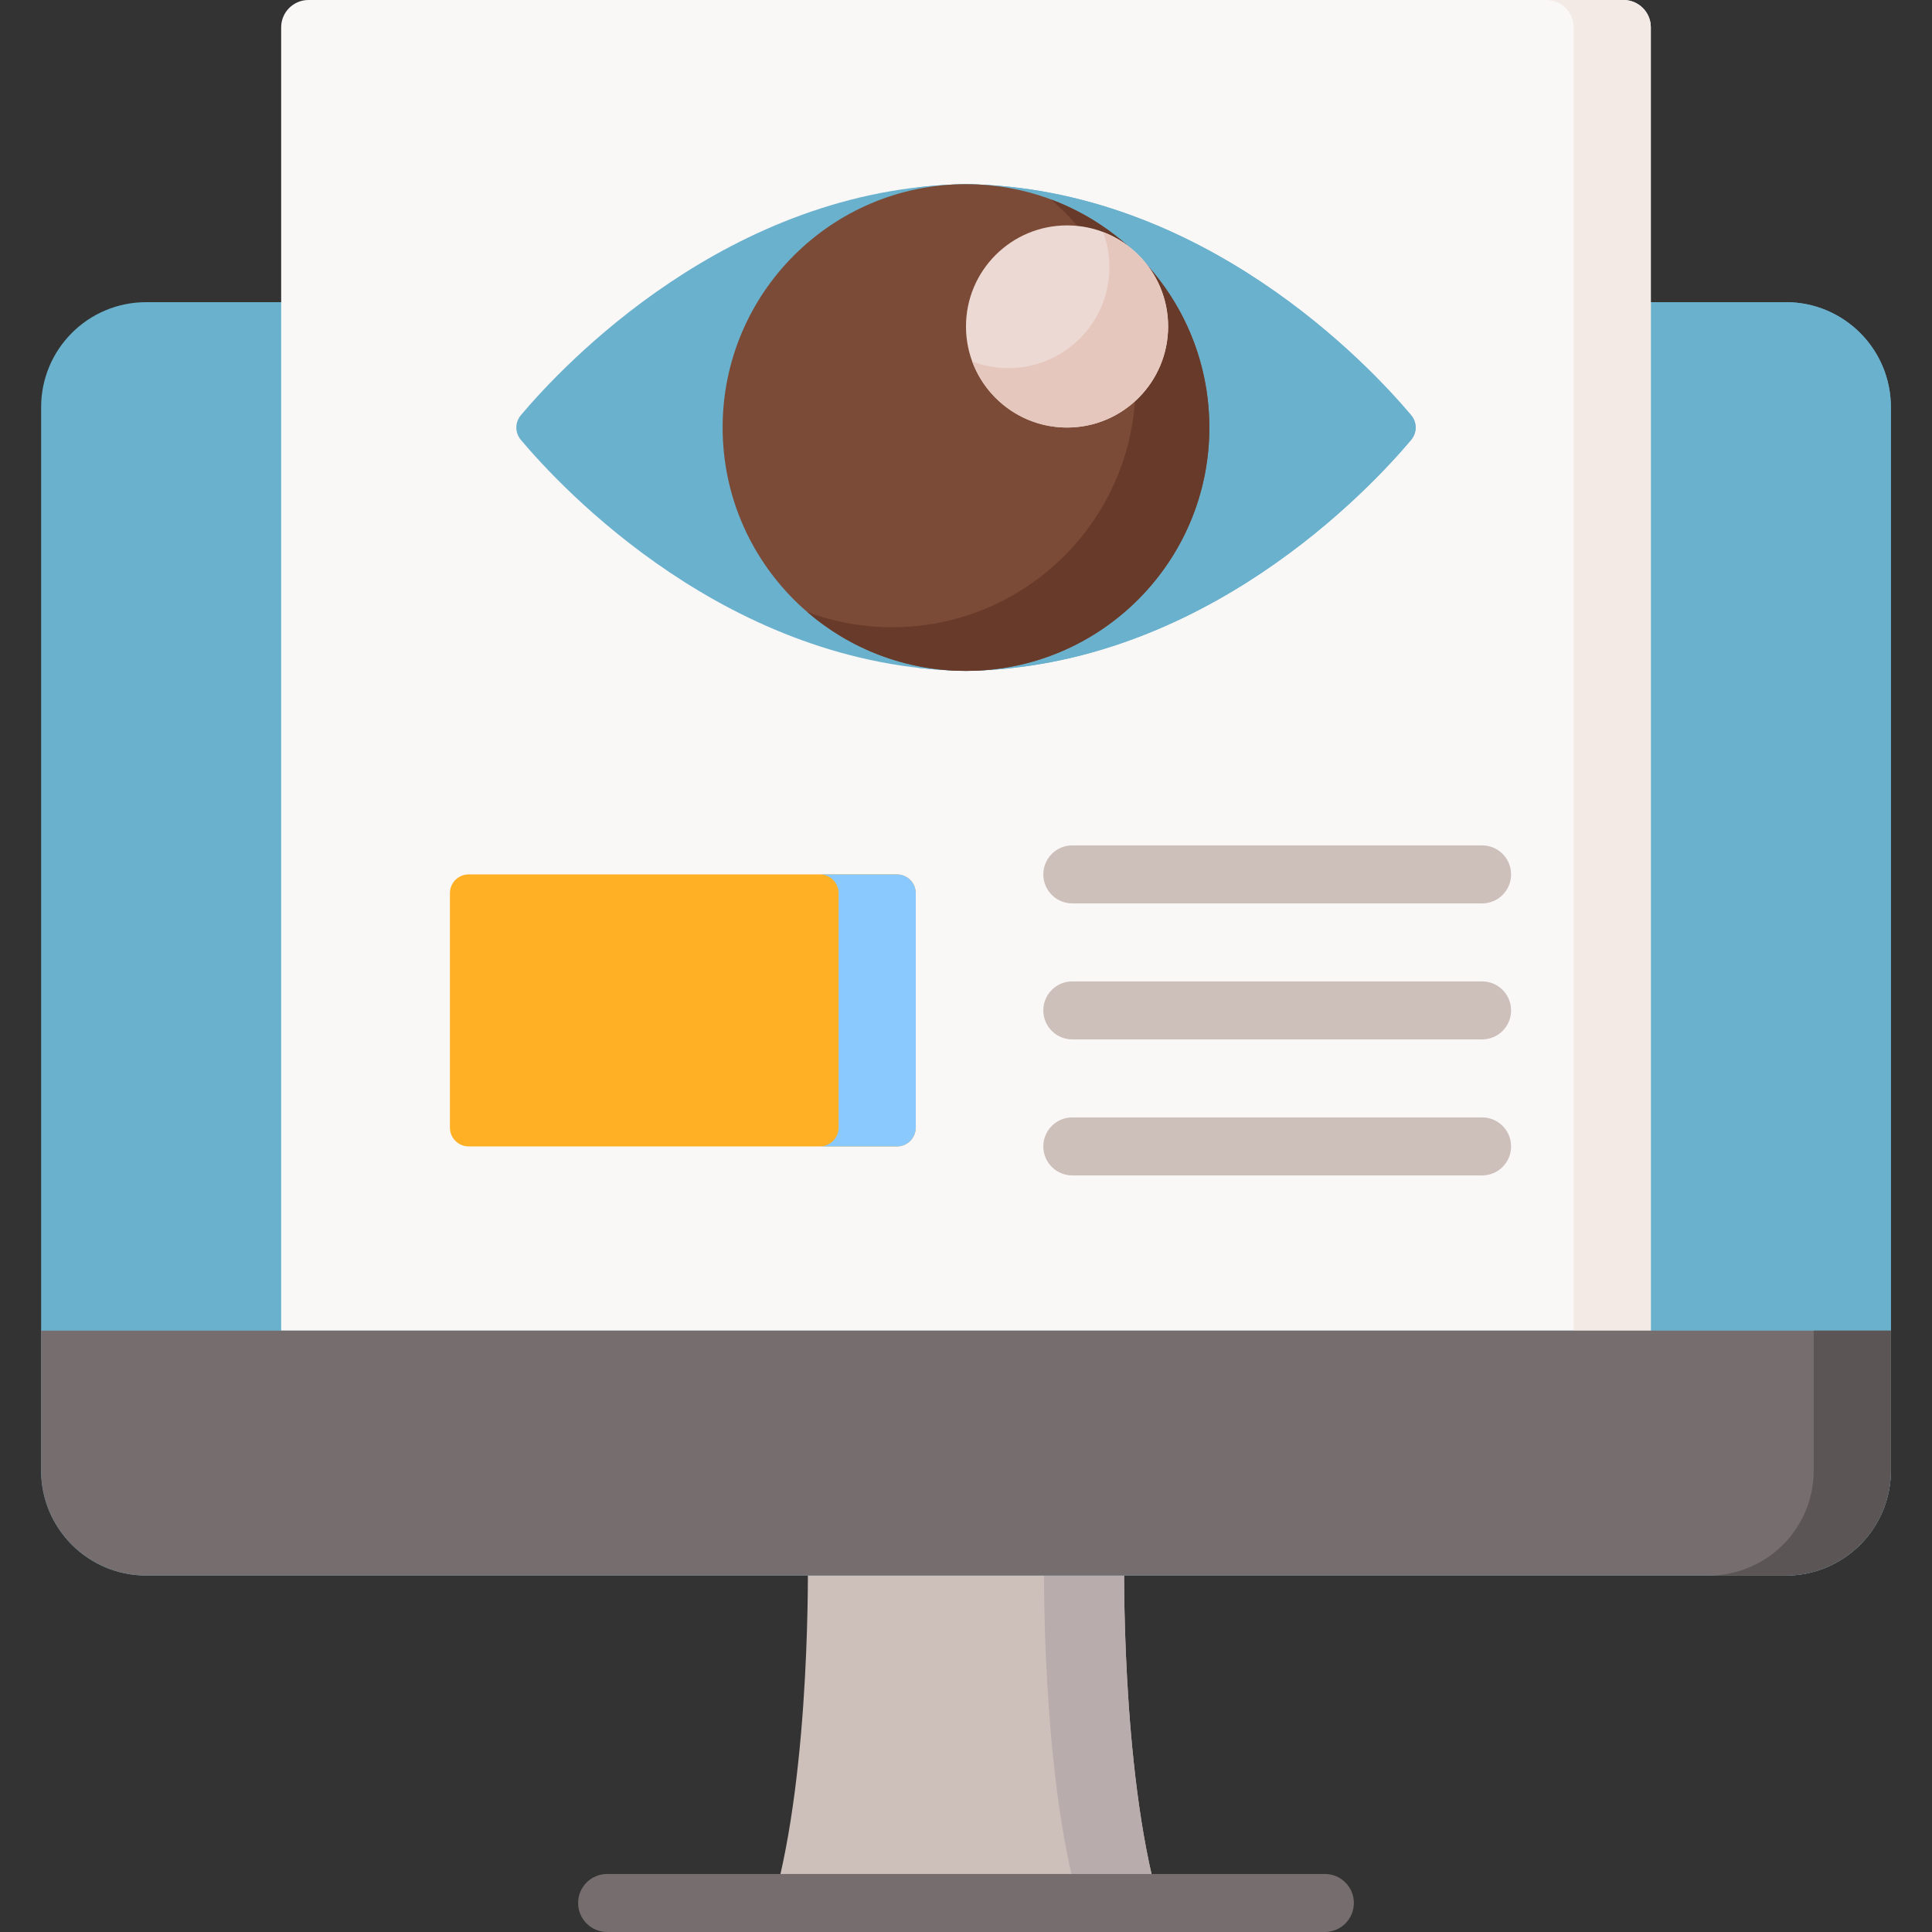 <svg id="Capa_1" enable-background="new 0 0 512 512" height="300" viewBox="0 0 512 512" width="300" xmlns="http://www.w3.org/2000/svg" version="1.1" xmlns:xlink="http://www.w3.org/1999/xlink" xmlns:svgjs="http://svgjs.dev/svgjs"><rect x="0" y="0" width="512" height="512" fill="#333333" stroke="none"/><g width="100%" height="100%" transform="matrix(1,0,0,1,0,0)"><g><g><g><path d="m297.925 412.278h-41.926-41.926s1.023 56.242-9.203 92.032h51.129 51.129c-10.226-35.79-9.203-92.032-9.203-92.032z" fill="#cdbfba" fill-opacity="1" data-original-color="#cdbfbaff" stroke="none" stroke-opacity="1"/></g><g><path d="m307.128 504.308h-21.229c-10.226-35.79-9.203-92.032-9.203-92.032h21.229s-1.023 56.242 9.203 92.032z" fill="#b9acac" fill-opacity="1" data-original-color="#b9acacff" stroke="none" stroke-opacity="1"/></g><g><path d="m351.099 512h-190.2c-4.247 0-7.69-3.442-7.69-7.69 0-4.247 3.443-7.69 7.69-7.69h190.199c4.247 0 7.69 3.442 7.69 7.69s-3.442 7.69-7.689 7.69z" fill="#766e6e" fill-opacity="1" data-original-color="#766e6eff" stroke="none" stroke-opacity="1"/></g><g><g><path d="m473.276 417.53h-434.554c-15.366 0-27.822-12.456-27.822-27.822v-281.806c0-15.366 12.456-27.822 27.822-27.822h434.555c15.366 0 27.822 12.456 27.822 27.822v281.806c0 15.366-12.457 27.822-27.823 27.822z" fill="#6ab1cd" fill-opacity="1" data-original-color="#eaf6ffff" stroke="none" stroke-opacity="1"/></g><g><path d="m501.101 107.903v281.802c0 15.369-12.455 27.824-27.824 27.824h-20.452c15.369 0 27.824-12.455 27.824-27.824v-281.802c0-15.369-12.455-27.824-27.824-27.824h20.452c15.369-.001 27.824 12.455 27.824 27.824z" fill="#6ab1cd" fill-opacity="1" data-original-color="#d8ecfeff" stroke="none" stroke-opacity="1"/></g></g><g><g><path d="m437.485 352.621h-362.972v-345.384c0-3.997 3.24-7.237 7.237-7.237h348.497c3.997 0 7.237 3.24 7.237 7.237v345.384z" fill="#faf7f7" fill-opacity="1" data-original-color="#faf7f7ff" stroke="none" stroke-opacity="1"/></g><g><path d="m437.485 7.24v345.385h-20.452v-345.385c0-3.998-3.242-7.24-7.24-7.24h20.452c3.998 0 7.24 3.242 7.24 7.24z" fill="#f3eae6" fill-opacity="1" data-original-color="#f3eae6ff" stroke="none" stroke-opacity="1"/></g></g><g><g><g><path d="m392.763 239.414h-108.583c-4.247 0-7.69-3.442-7.69-7.69 0-4.247 3.442-7.69 7.69-7.69h108.583c4.247 0 7.69 3.442 7.69 7.69 0 4.247-3.443 7.69-7.69 7.69z" fill="#cdbfba" fill-opacity="1" data-original-color="#cdbfbaff" stroke="none" stroke-opacity="1"/></g><g><path d="m392.763 275.458h-108.583c-4.247 0-7.69-3.442-7.69-7.69s3.442-7.69 7.69-7.69h108.583c4.247 0 7.69 3.442 7.69 7.69s-3.443 7.69-7.69 7.69z" fill="#cdbfba" fill-opacity="1" data-original-color="#cdbfbaff" stroke="none" stroke-opacity="1"/></g><g><path d="m392.763 311.502h-108.583c-4.247 0-7.69-3.442-7.69-7.69 0-4.247 3.442-7.69 7.69-7.69h108.583c4.247 0 7.69 3.442 7.69 7.69 0 4.247-3.443 7.69-7.69 7.69z" fill="#cdbfba" fill-opacity="1" data-original-color="#cdbfbaff" stroke="none" stroke-opacity="1"/></g><g><path d="m237.71 303.812h-113.502c-2.747 0-4.973-2.227-4.973-4.973v-62.141c0-2.747 2.227-4.973 4.973-4.973h113.502c2.747 0 4.973 2.227 4.973 4.973v62.141c0 2.746-2.226 4.973-4.973 4.973z" fill="#ffb025" fill-opacity="1" data-original-color="#b3dafeff" stroke="none" stroke-opacity="1"/></g><g><path d="m242.687 236.694v62.142c0 2.751-2.229 4.98-4.98 4.98h-20.452c2.751 0 4.98-2.229 4.98-4.98v-62.142c0-2.741-2.229-4.97-4.98-4.97h20.452c2.751 0 4.98 2.23 4.98 4.97z" fill="#8ac9fe" fill-opacity="1" data-original-color="#8ac9feff" stroke="none" stroke-opacity="1"/></g></g><g><g><path d="m255.997 48.81c-62.905.883-107.018 48.22-117.959 61.22-1.605 1.907-1.605 4.637 0 6.544 10.941 13 55.054 60.337 117.959 61.22 62.905-.883 107.018-48.22 117.959-61.22 1.605-1.907 1.605-4.637 0-6.544-10.941-13-55.054-60.337-117.959-61.22z" fill="#6ab1cd" fill-opacity="1" data-original-color="#eaf6ffff" stroke="none" stroke-opacity="1"/></g><g><path d="m373.958 116.576c-10.939 12.992-55.053 60.333-117.96 61.213-4.465-.065-8.832-.358-13.101-.869 55.901-6.55 94.692-48.275 104.86-60.343 1.608-1.912 1.608-4.638 0-6.55-10.168-12.069-48.959-53.793-104.86-60.344 4.269-.511 8.636-.804 13.101-.869 62.907.88 107.021 48.22 117.96 61.213 1.607 1.91 1.607 4.637 0 6.549z" fill="#6ab1cd" fill-opacity="1" data-original-color="#d8ecfeff" stroke="none" stroke-opacity="1"/></g><g><circle cx="255.997" cy="113.301" fill="#7c4b37" r="64.492" fill-opacity="1" data-original-color="#7c4b37ff" stroke="none" stroke-opacity="1"/></g><g><path d="m320.49 113.306c0 35.609-28.874 64.482-64.493 64.482-16.077 0-30.764-5.866-42.05-15.599 7.007 2.607 14.578 4.03 22.497 4.03 35.62 0 64.493-28.874 64.493-64.493 0-19.542-8.69-37.053-22.421-48.872 24.518 9.136 41.974 32.752 41.974 60.452z" fill="#683a2a" fill-opacity="1" data-original-color="#683a2aff" stroke="none" stroke-opacity="1"/></g><g><circle cx="282.781" cy="86.515" fill="#edd9d3" r="26.784" fill-opacity="1" data-original-color="#edd9d3ff" stroke="none" stroke-opacity="1"/></g><g><path d="m309.562 86.513c0 14.795-11.993 26.788-26.777 26.788-11.536 0-21.367-7.289-25.137-17.522 2.976 1.151 6.203 1.771 9.57 1.771 14.795 0 26.788-11.982 26.788-26.777 0-3.259-.587-6.377-1.651-9.266 10.059 3.845 17.207 13.589 17.207 25.006z" fill="#e5c7be" fill-opacity="1" data-original-color="#e5c7beff" stroke="none" stroke-opacity="1"/></g></g></g></g><g><path d="m473.276 417.53h-434.554c-15.366 0-27.822-12.456-27.822-27.822v-37.087h490.199v37.087c0 15.366-12.457 27.822-27.823 27.822z" fill="#766e6e" fill-opacity="1" data-original-color="#766e6eff" stroke="none" stroke-opacity="1"/></g><g><path d="m501.101 352.626v37.079c0 15.369-12.455 27.824-27.824 27.824h-20.452c15.369 0 27.824-12.455 27.824-27.824v-37.079z" fill="#5b5555" fill-opacity="1" data-original-color="#5b5555ff" stroke="none" stroke-opacity="1"/></g></g></g></svg>